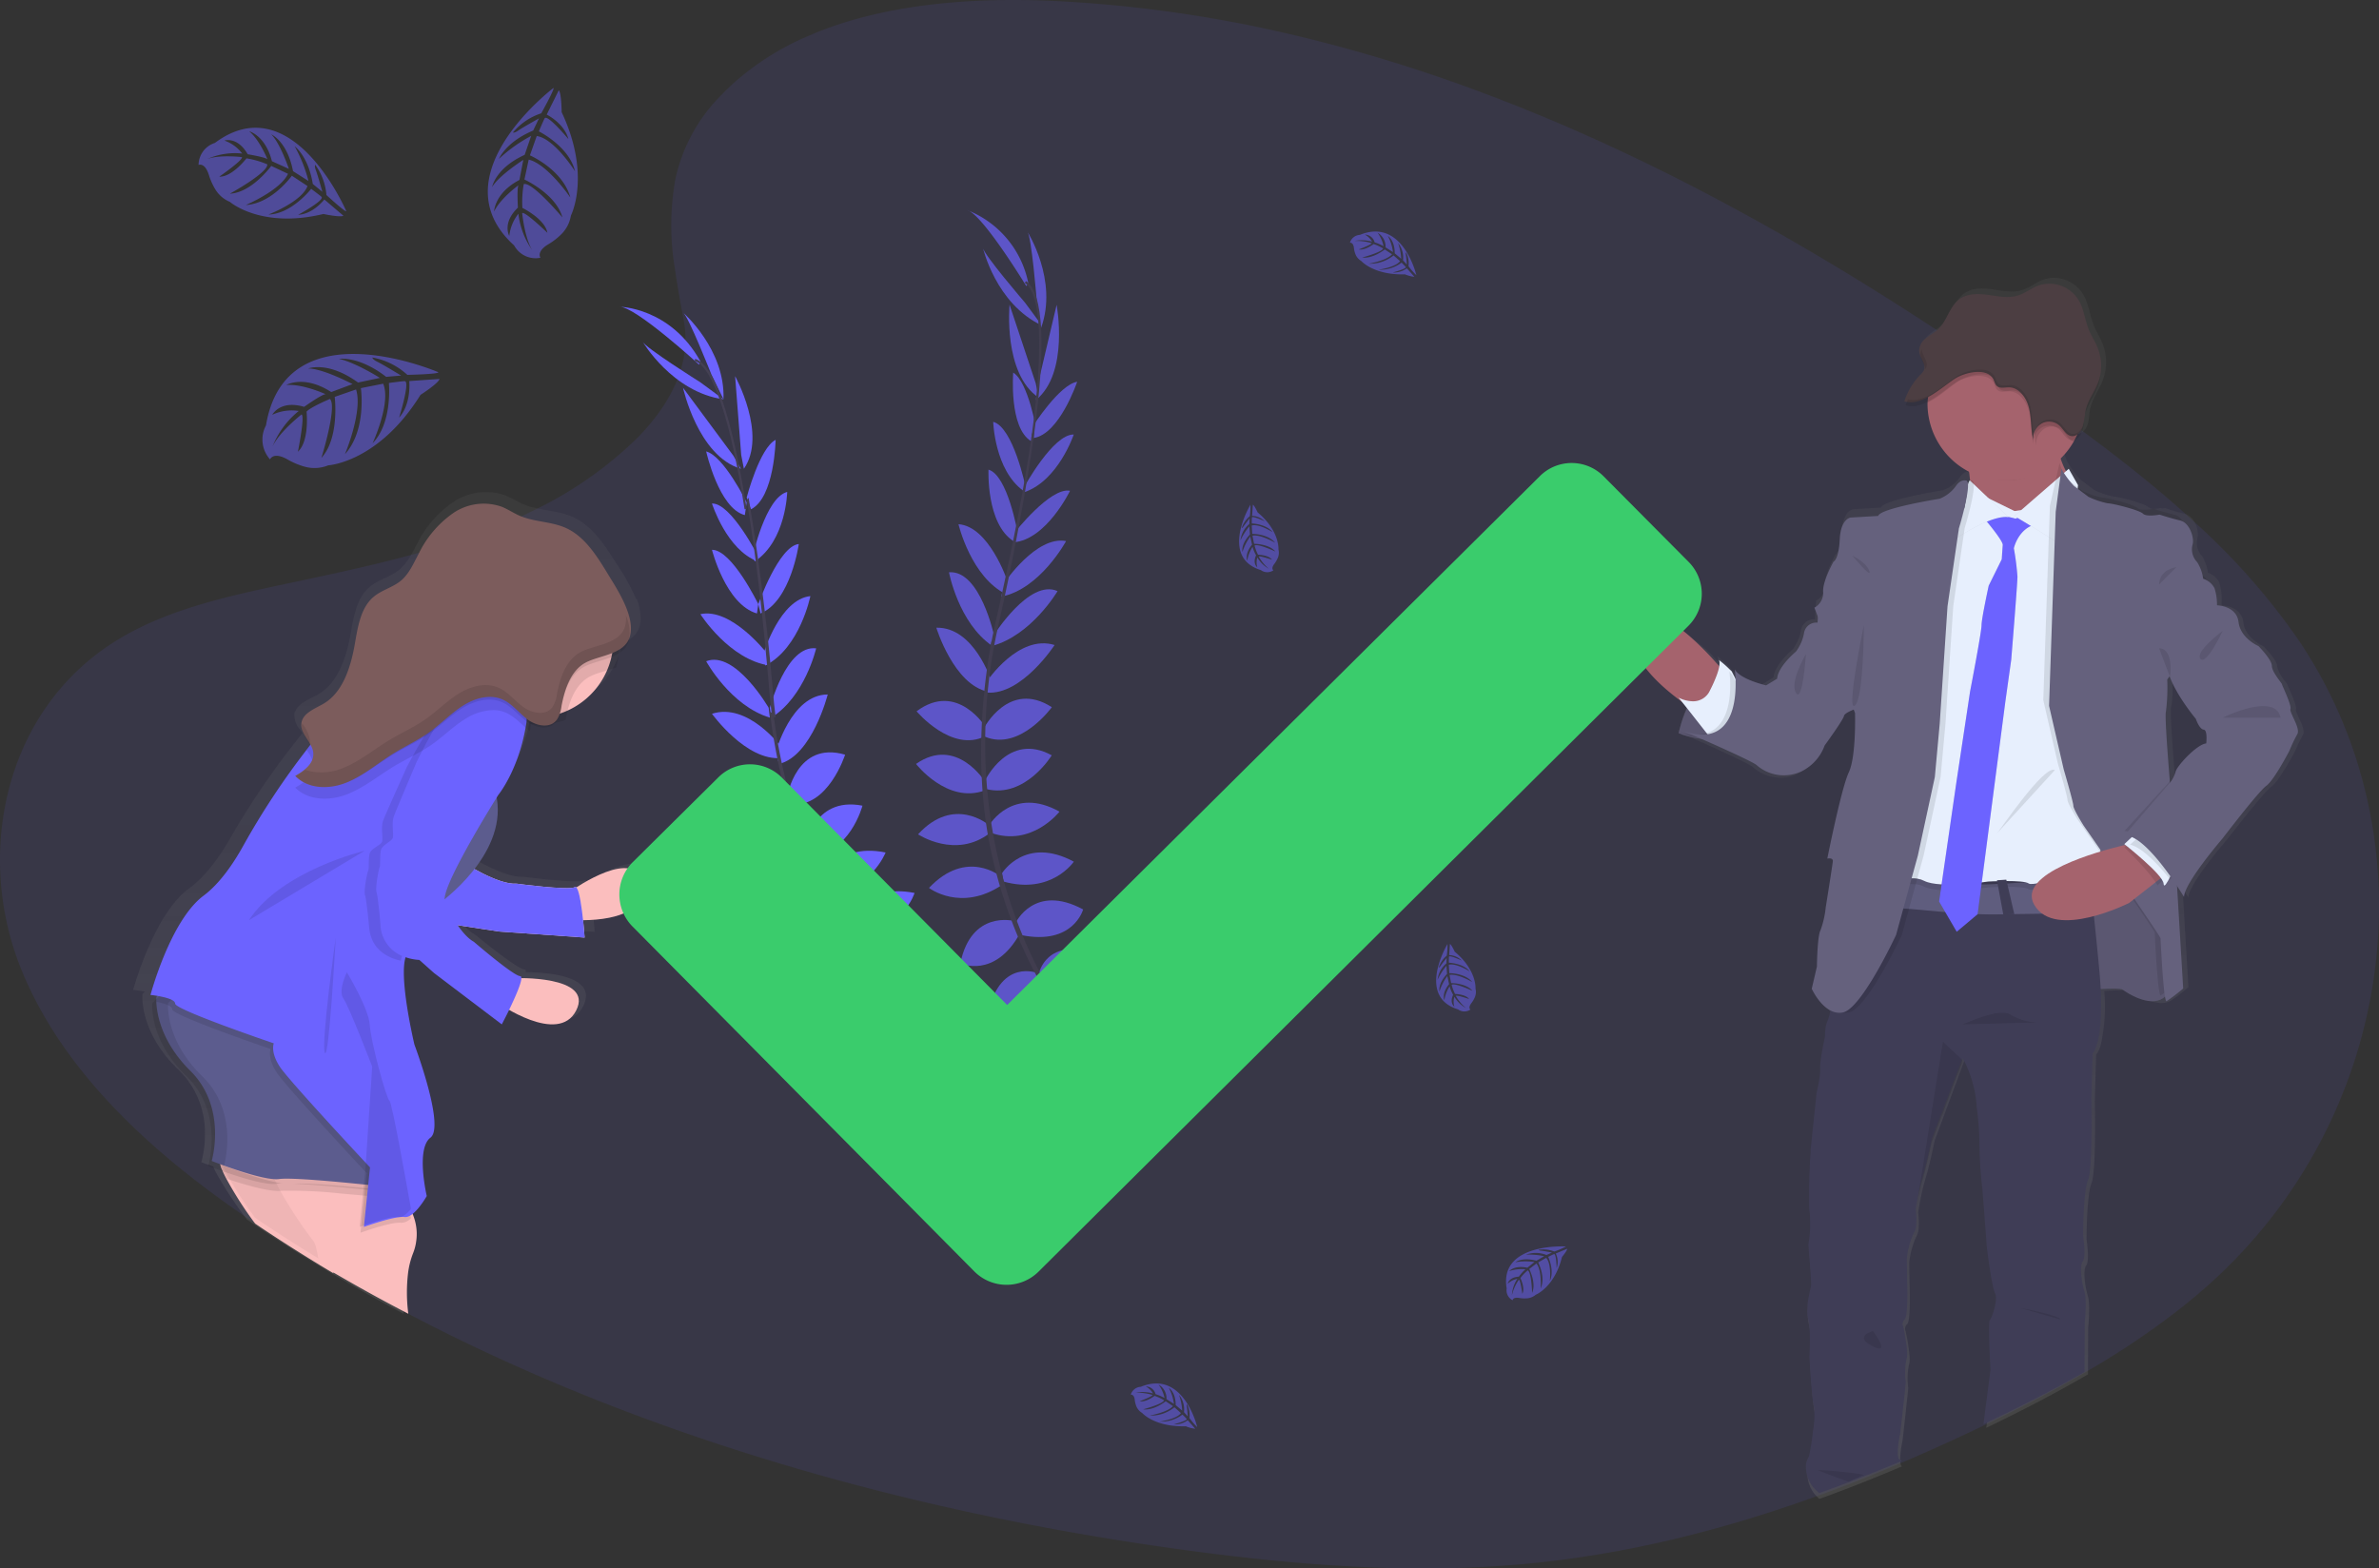 <svg xmlns="http://www.w3.org/2000/svg" xmlns:xlink="http://www.w3.org/1999/xlink" width="411" height="271" viewBox="0 0 411 271"><rect x="0" y="0" width="411" height="271" fill="#333333" stroke="none"/><defs><style>.a,.i{fill:#6c63ff;}.a,.d,.k{opacity:0.1;}.b{fill:url(#a);}.c{fill:#65617d;}.e{fill:#a5636d;}.f{fill:#e7effd;}.g{fill:#3f3d56;}.h{fill:#5f5d7e;}.j{fill:#4c3e42;}.l{fill:#e6e8ec;}.m{fill:#444053;}.n{opacity:0.7;}.o{fill:url(#b);}.p{fill:#fbbebe;}.q{opacity:0.05;}.r{fill:#5c5c8e;}.s{fill:#f7cddd;}.t{fill:#7c5c5c;}.u{fill:#3acc6c;}.v{opacity:0.5;}</style><linearGradient id="a" x1="0.5" y1="1" x2="0.5" gradientUnits="objectBoundingBox"><stop offset="0" stop-color="gray" stop-opacity="0.251"/><stop offset="0.54" stop-color="gray" stop-opacity="0.122"/><stop offset="1" stop-color="gray" stop-opacity="0.102"/></linearGradient><linearGradient id="b" x1="0.5" y1="1" x2="0.5" y2="0" xlink:href="#a"/></defs><g transform="translate(-9 -26)"><path class="a" d="M381.133,222.375q-1.924,1.7-3.934,3.3c-.225.183-.458.359-.687.545a138.127,138.127,0,0,1-15.021,10.177l-.976.57c-.236.143-.469.276-.715.409-5.458,3.16-11.119,6.069-16.849,8.824l-.061.032-.433.2q-6.931,3.332-14.07,6.378l-.114.043q-3.219,1.36-6.438,2.647c-.876.359-1.756.692-2.636,1.033-1.656.635-3.315,1.259-4.989,1.858l-.207.079-.358.126-.447.165q-6.548,2.346-13.272,4.333l-.079.022q-4.689,1.37-9.438,2.536l-.433.108c-4.649,1.126-9.374,2.095-14.127,2.87l-1.094.176q-5.214.821-10.5,1.342c-19.81,1.919-39.856.359-59.544-2.317-39.756-5.409-78.986-15.55-114.765-31.445q-10.3-4.574-20.2-9.793c-.054-.029-.1-.057-.154-.083Q63.665,223.386,57.9,220c-1.127-.653-2.246-1.32-3.358-1.991q-2.053-1.241-4.088-2.511-2.682-1.679-5.365-3.44l-.837-.56-.322-.219c-.454-.3-.9-.61-1.352-.918-16.809-11.479-31.8-25.39-38.88-42.8-8.183-20.088-2.947-45.557,17.321-57.43,6.967-4.089,15.064-6.31,23.247-8.143l.837-.187c1.384-.3,2.768-.6,4.145-.893,4.825-1.026,9.674-2.045,14.478-3.182h0c2.5-.592,4.982-1.212,7.446-1.883l1.009-.28a120.319,120.319,0,0,0,17.385-6.141H89.6q.907-.4,1.788-.836c.379-.179.758-.359,1.137-.556A67.364,67.364,0,0,0,110,75.776c.4-.4.783-.811,1.159-1.22.29-.319.576-.642.851-.965,3.473-4.061,5.876-8.57,6.334-13.355h0a17.269,17.269,0,0,0-.215-4.818c-.562-3.01-1.105-5.955-1.506-8.828a45.374,45.374,0,0,1,.036-15.536h0a29.27,29.27,0,0,1,8.015-14.689q1.034-1.076,2.228-2.152a46.932,46.932,0,0,1,12.385-7.849q.837-.359,1.685-.717C153.516.554,168.591-.508,182.675.195a226.877,226.877,0,0,1,39.076,5.452c1.019.23,2.039.47,3.051.717a270.274,270.274,0,0,1,32.188,9.983c27.317,10.306,53.1,24.615,77.187,40.405l.715.466q1.509.986,3,1.98,2.886,1.919,5.722,3.863l1.277.872q.944.646,1.878,1.295l1.917,1.331h0a2.1,2.1,0,0,1,.258.183l1.631,1.134c.944.66,1.881,1.324,2.822,1.991h0l2.017,1.435c.418.3.84.6,1.259.9l2.146,1.571.479.359c.1.072.2.143.3.222l.061.039c5.815,4.279,11.491,8.717,16.809,13.419l.687.61.072.065c.579.517,1.159,1.04,1.727,1.568a116.676,116.676,0,0,1,18.254,20.691C420.567,145.545,413.632,193.724,381.133,222.375Z" transform="translate(9 26)"/><path class="b" d="M33.315,211h0l-.171-.168a5.531,5.531,0,0,1-1.879-4.254v-.029a2.83,2.83,0,0,1,.512-1.7,37.933,37.933,0,0,0,.569-4.38,16.127,16.127,0,0,0,.243-3.535,1.832,1.832,0,0,1-.018-.312c-.025-.289-.061-.559-.111-.823-.379-2.024-.737-8.358-.741-8.422v-.094c.01-.172.095-1.731.068-3.38v-.521c0-.09-.009-.179-.014-.268-.01-.175-.019-.34-.019-.505l0-.026c-.007-.108-.014-.217-.024-.333,0-.048-.01-.095-.016-.141a1.665,1.665,0,0,1-.02-.218.485.485,0,0,1-.018-.158,6.817,6.817,0,0,0-.178-.949,4.987,4.987,0,0,1-.161-1.437c0-.106.006-.215.012-.32s.012-.217.012-.326l.022-.27c0-.023,0-.04,0-.057a.748.748,0,0,1,0-.144c0-.047.012-.093.02-.139a1.169,1.169,0,0,0,.023-.2c.142-1.03.376-2,.5-2.526.027-.113.049-.2.064-.273a6.006,6.006,0,0,0,0-1.219c0-.033,0-.067,0-.1a2.1,2.1,0,0,0-.02-.336,1.975,1.975,0,0,1-.016-.279c0-.073,0-.141-.008-.2,0-.029-.006-.059-.01-.089v-.005a3.268,3.268,0,0,1-.026-.354,1.529,1.529,0,0,1-.018-.287l-.047-.582c0-.016,0-.028,0-.039a.646.646,0,0,0,0-.111c0-.039-.008-.078-.013-.117a1.4,1.4,0,0,1-.016-.178l-.031-.442c0-.041-.008-.082-.014-.121a1.255,1.255,0,0,1-.015-.17v-.144c0-.054-.011-.109-.018-.163a2.1,2.1,0,0,1-.022-.257l-.022-.284c-.007-.1-.018-.205-.028-.3-.005-.049-.01-.094-.014-.138s-.009-.077-.013-.115a2.457,2.457,0,0,1-.023-.287.094.094,0,0,1,.005-.03.112.112,0,0,0-.005-.078.714.714,0,0,1-.022-.209v-.179c0-.05-.01-.1-.016-.144a1.625,1.625,0,0,1-.016-.187V167.6l.005-.034c.16-.987.239-1.83.277-2.363V163.6a2.017,2.017,0,0,0,0-.209v-.417c-.014-.3-.042-.592-.082-.877a10.586,10.586,0,0,1-.086-1.142V157.3a4.144,4.144,0,0,0,.025-.554v-.553c.023-.533.055-1.048.086-1.547l.008-.13v-.256c0-.029,0-.058,0-.087a.719.719,0,0,1,0-.185,1.773,1.773,0,0,0,.017-.284v-.186a1.861,1.861,0,0,0,.022-.341,3.164,3.164,0,0,0,.022-.36c.008-.1.017-.2.026-.3.019-.2.035-.379.035-.538a1.134,1.134,0,0,0,.022-.258v-.586l1.027-9.9c0-.013.319-1.331.512-2.591,0-.038.011-.077.017-.115a1.86,1.86,0,0,0,.029-.28,6.662,6.662,0,0,0,.072-1.344,4.421,4.421,0,0,1,0-.8c.026-.3.07-.616.114-.916.2-1.441.569-3.2.677-3.7l.046-.212a7.3,7.3,0,0,1,.036-1.164,4.814,4.814,0,0,1,.411-1.567,5.815,5.815,0,0,0,.405-1.437c0-.028.01-.063.015-.1s.013-.085.017-.1.006-.024.009-.037a.355.355,0,0,0,.016-.089,5.209,5.209,0,0,1-.6-.514,10.7,10.7,0,0,1-1.983-2.8l-.042-.093c-.1-.18-.183-.335-.241-.448l0-.006-.053-.1c-.017-.033-.032-.068-.046-.1l.841-3.83.025-.093c0-.059.017-1.464.107-2.95,0-.059.01-.116.016-.174.012-.129.024-.249.024-.373a9.4,9.4,0,0,1,.48-2.875,17.089,17.089,0,0,0,.916-3.981c.035-.219.865-5.395,1.156-7.405,0-.034.012-.079.019-.115s.01-.05.01-.057v-.09c0-.033.01-.065.016-.1a1,1,0,0,0,.02-.164.911.911,0,0,0-.139-.017c-.037,0-.074,0-.111,0a1.681,1.681,0,0,0-.3.028H35.4s0-.021.009-.05.015-.075.027-.133l.02-.1c.023-.117.05-.258.087-.43-.041,0-.085-.005-.134-.005a1.631,1.631,0,0,0-.3.027h-.058l.009-.053c.418-2.075,2.561-12.552,3.755-15.088a8.328,8.328,0,0,0,.57-1.9.044.044,0,0,1,0-.022,44.988,44.988,0,0,0,.522-7.62v-.869l-.286.094-.068.021c-.671.235-2.24.838-2.326,1.365-.113.678-3.4,5.243-3.429,5.289a8.294,8.294,0,0,1-4.162,4.613,6.141,6.141,0,0,1-2.918.715,7.251,7.251,0,0,1-4.848-1.793c-.378-.487-5.9-3-9.166-4.462-.326-.14-.578-.25-.9-.4-.246-.113-.474-.213-.694-.31l-.225-.1-1.4-.622-.082-.036c-.137-.054-.254-.1-.358-.154l.022-.115c0-.021,0-.041,0-.061l-.358-.162.38.119c.073-.329.169-.735.315-1.254,0-.013.008-.023.012-.034a.514.514,0,0,0,.024-.077l.008-.037a1.382,1.382,0,0,1,.041-.15c.016-.047.031-.1.046-.148s.033-.11.051-.164c0-.012.009-.025.014-.038a.2.2,0,0,0,.021-.073c.019-.062.039-.125.059-.189l.045-.141v-.05c.16-.488.343-.987.544-1.48.014-.04.031-.081.048-.123s.026-.064.038-.1l-.562-.719-.39-.5L9.179,72.7l-.29-.359c-.036-.024-.071-.05-.106-.076l-.073-.054-4.9-4.6L2.354,66.251l-.469-.438a6,6,0,0,1,.04-8.767.677.677,0,0,1,.444-.219c.346,0,.525.485.592.668.012.033.021.056.027.068,1.718.219,4.127,1.474,7.158,3.73.449.338.888.679,1.306,1.013,1.795,1.43,3.08,2.636,3.092,2.648l.9,1.006.337.359a1.42,1.42,0,0,0-.093-.92c-.018-.024-.025-.038-.023-.043h0a25.232,25.232,0,0,1,1.908,1.713v-.01s0-.008,0-.012l.029.043c.19.174.314.3.315.3,1.019,1.8,5.491,2.836,5.536,2.846l1.944-1.2c.17-2.191,3.279-4.81,3.31-4.836a7.753,7.753,0,0,0,1.431-3.234,2.2,2.2,0,0,1,2.192-1.949,1.524,1.524,0,0,1,.206.012L32.76,55.8a3.212,3.212,0,0,0,1.5-1.937,2.323,2.323,0,0,0,.047-.736.175.175,0,0,0,0-.043c-.17-1.8,1.809-5.314,1.829-5.35.007,0,.685-.3.981-2.645v-.05c.039-.347.072-.734.1-1.149v-.083a5.121,5.121,0,0,1,1-3.251,1.606,1.606,0,0,1,.878-.562l4.853-.287c.4-1.351,10.683-3,10.786-3.014a6.388,6.388,0,0,0,2.8-2.156,2.531,2.531,0,0,1,.891-.873,1.369,1.369,0,0,1,.67-.176h.023a1.041,1.041,0,0,1,.413.086l.158.148c-.007-.07-.016-.135-.025-.2v-.006c0-.032-.009-.065-.013-.1-.016-.125-.033-.25-.049-.359-.19-.1-.385-.2-.612-.335a13.523,13.523,0,0,1-6.857-10.991V20.39c-.046.023-.093.043-.139.063l-.08.035a6.178,6.178,0,0,1-.938.327h-.035a.188.188,0,0,1-.058.018,1.707,1.707,0,0,1-.19.043,4.418,4.418,0,0,1-.933.1c-.077,0-.156,0-.233-.006a2.548,2.548,0,0,1-.286-.032,2.453,2.453,0,0,1-.426-.09l-.076-.018-.075-.022c.073-.225.129-.39.182-.536a11.848,11.848,0,0,1,2.58-4.142,4.846,4.846,0,0,0,.4-.446,1.388,1.388,0,0,0,.229-.385,1.49,1.49,0,0,0,.054-.877,6.86,6.86,0,0,0-.53-1.318A.49.49,0,0,0,51.524,13c-.006-.013-.012-.027-.019-.04a.218.218,0,0,1-.031-.089,2.663,2.663,0,0,1-.1-.259.2.2,0,0,0,0-.047,1.438,1.438,0,0,1-.072-.237v-.079c0-.025-.01-.05-.015-.075a1.053,1.053,0,0,1-.031-.212v-.043a2.088,2.088,0,0,1,0-.259c0-.013,0-.024,0-.035a.371.371,0,0,1,0-.083c0-.022.007-.043.011-.065a.571.571,0,0,0,.013-.1,1.2,1.2,0,0,1,.04-.148,1.119,1.119,0,0,1,.04-.122,3.4,3.4,0,0,1,1.056-1.437c.253-.211.527-.4.792-.581L53.321,9a8.234,8.234,0,0,0,1.192-.9A9.353,9.353,0,0,0,56.2,5.57a8.318,8.318,0,0,1,1.9-2.71,5.106,5.106,0,0,1,3.353-1.014,12.5,12.5,0,0,1,1.729.134c.247.035.5.073.744.111h.008a17.588,17.588,0,0,0,2.619.268,6,6,0,0,0,1.866-.268,10.16,10.16,0,0,0,1.9-.923A11.45,11.45,0,0,1,71.987.324,5.175,5.175,0,0,1,73.808,0,6.025,6.025,0,0,1,79.1,3.231a13.409,13.409,0,0,1,.959,2.814,17.831,17.831,0,0,0,.67,2.184,15.816,15.816,0,0,0,.741,1.527,15.65,15.65,0,0,1,.759,1.57,8.9,8.9,0,0,1,.587,4c-.023.265-.054.5-.093.719a1.893,1.893,0,0,1-.043.226,5.252,5.252,0,0,1-.114.514c-.006.023-.013.045-.02.068a.506.506,0,0,0-.031.144c-.066.215-.148.48-.229.693-.07.188-.156.391-.261.622-.221.49-.479.972-.728,1.438-.115.214-.233.435-.345.653a9.2,9.2,0,0,0-.844,2.184.031.031,0,0,1,0,.018c-.074.34-.115.676-.158,1.03l-.021.17c0,.042-.011.085-.018.126a1.252,1.252,0,0,0-.022.2.3.3,0,0,0,0,.04.309.309,0,0,1,0,.108c0,.026-.01.052-.016.078a.8.8,0,0,0-.026.176l-.022.144c-.014.088-.042.22-.054.262,0,.011-.007.023-.011.036a.308.308,0,0,0-.021.094c-.034.133-.069.254-.1.359a2.832,2.832,0,0,1-.715,1.1l-.115.1a1.822,1.822,0,0,1-.393.248l-.154.058A1.461,1.461,0,0,1,77.9,27c-.031.059-.061.119-.091.18s-.051.1-.077.154c-.134.253-.279.5-.429.743l-.063.1c-.082.129-.166.263-.255.385v.018a13.71,13.71,0,0,1-1.363,1.682c.011.036.02.071.029.105s.025.092.039.139a9.665,9.665,0,0,0,.451,1.254l.029.04a15.977,15.977,0,0,0,2.147,2.975l2.451,1.879a14.418,14.418,0,0,0,3.315,1.139c.823,0,5.481,1.2,6.052,1.822a1.486,1.486,0,0,0,.92.321H91.1a10.308,10.308,0,0,0,1.2-.151l.229.076c.272-.039.46-.075.462-.076.017.006,1.864.618,3.475,1.01h.061a2.7,2.7,0,0,1,1.668,1.555A4.082,4.082,0,0,1,98.636,45a3.253,3.253,0,0,0,.795,3.075,7.557,7.557,0,0,1,1.031,2.9,3.346,3.346,0,0,1,1.939,1.656,9.4,9.4,0,0,1,.422,3.327c-.021.39-.022.651-.022.653h0c.35.009,3.43.169,3.761,2.907.339,2.81,3.454,4.14,3.486,4.153.1.1,2.336,2.351,2.336,3.413a6.156,6.156,0,0,0,1.438,2.673,2.59,2.59,0,0,1,.353.514,7.115,7.115,0,0,0,.321.783c.5,1.135,1.325,3.035,1.16,3.485-.094.256.2.863.53,1.565.471.988,1.057,2.218.7,2.83a24.908,24.908,0,0,0-1.371,2.845c-.027.051-2.706,5.133-4.055,6.09s-7.585,9.027-7.648,9.108-6.739,7.764-6.739,10.129c0-.007-.2-.338-.554-.88-.123-.214-.264-.434-.451-.718l.1,1.706.909,15.352-.016.014a30.4,30.4,0,0,1-2.847,2.207,2.889,2.889,0,0,1-1.1.457,3.924,3.924,0,0,1-.8.079,10.179,10.179,0,0,1-5.181-2.012,3.95,3.95,0,0,0-1.7-.194c-.74,0-1.706.037-2.871.111v.305a30.323,30.323,0,0,1-.57,8.716,4.586,4.586,0,0,1-.862,1.988l-.225,8.026c0,.122.272,12.263-.573,14.171s-.855,9.656-.855,9.734c.006.037.564,3.708-.058,4.495-.6.764-.216,3.613.283,5.289.453,1.524.062,5.315.058,5.353l-.04,8.167c-.233.136-.46.266-.715.41-4.911,2.846-10.426,5.737-16.86,8.838.05-.42.095-.762.127-1.012l.009-.066c.166-1.343,1.022-7.9,1.03-7.966,0-.083-.451-8.372-.114-8.709.311-.312,1.5-3.625.913-4.725s-1.489-8.219-1.489-8.569c0-.389-.73-9.526-.737-9.618a77.892,77.892,0,0,1-.512-7.8,51.294,51.294,0,0,0-.462-6.431c0-4.165-2.427-8.721-2.452-8.767l-.06.166-.165.417-4.992,13.441c-.008.042-.861,4.229-1.6,6.6a42.457,42.457,0,0,0-1.11,4.94l-.053.306c-.007.038-.014.074-.021.108a1.163,1.163,0,0,0-.03.211l-.036.229c0,.03.382,3.033-.232,3.989a14.313,14.313,0,0,0-1.31,4.671c0,.79.057,3.842.058,3.873,0,.061.235,6.1-.4,6.773a1.039,1.039,0,0,0-.286,1.251c.043.189,1.035,4.641.572,5.81a11.584,11.584,0,0,0-.114,3.977v.006c-.038.362-.93,8.872-1.027,9.275-.082.341-.6,3.11-.261,4.01a.41.41,0,0,0,.2.259c-2.139.912-4.307,1.8-6.442,2.651-.841.338-1.7.669-2.522.99l-.116.045c-1.984.761-3.524,1.335-4.992,1.861l-.206.078ZM94.388,68.482l-.065.09v.012c.005.325.021,1.48,0,2.675a13.1,13.1,0,0,1-.236,2.939c-.211.634.306,7.577.634,11.659v.094c.017.212.033.416.05.622.012.144.024.286.035.431a3.584,3.584,0,0,0,.759-1.535c.039-.575,1.756-2.642,3.393-3.891a8.531,8.531,0,0,1,1.009-.687,2.692,2.692,0,0,1,.974-.359c0-.016.205-1.748-.205-2.25a.352.352,0,0,0-.249-.139c-.733-.057-1.364-1.861-1.371-1.879C99.08,76.222,95.52,72.015,94.388,68.482Z" transform="translate(290 74)"/><path class="c" d="M0,10.689S2.133.056,8.986,0L14,9.81l-3.372,2.179S3.386,12.209,0,10.689Z" transform="translate(299 142)"/><path class="d" d="M14,9.794l-3.361,2.195a41.663,41.663,0,0,1-8.768-.7A10.374,10.374,0,0,1,0,10.688a.617.617,0,0,1,.037-.171.232.232,0,0,1,0-.042,23.37,23.37,0,0,1,1.3-3.908c.209-.478.451-.97.708-1.462A10.192,10.192,0,0,1,6.395.569,6.194,6.194,0,0,1,8.68,0h.3L9.1.216l1.695,3.318Z" transform="translate(299 142)"/><path class="c" d="M5.105,31.175s7.015-.672,7.633-.168,4.6,3.09,6.962,1.461.785-7.3.785-7.528-.225-8.256-.225-8.256l-4.209-5.673L10.775,1.072,0,0,.278,15.784.225,23.872Z" transform="translate(363 166)"/><path class="d" d="M5.105,31.175s7.015-.672,7.633-.168,4.6,3.09,6.962,1.461.785-7.3.785-7.528-.225-8.256-.225-8.256l-4.209-5.673L10.775,1.072,0,0,.278,15.784.225,23.872Z" transform="translate(363 166)"/><path class="e" d="M16,10.162S15.447,16.895,11.164,17a33.612,33.612,0,0,1-2.834-1.913C4.582,12.331-1.361,7.031.28,2.1c2.356-7.063,13.8,5.968,13.8,5.968l.882.969Z" transform="translate(291 132)"/><path class="d" d="M8,1.138S7.449,7.894,3.18,8A33.48,33.48,0,0,1,.356,6.08L0,5.619a5.6,5.6,0,0,0,2.33.624,3.127,3.127,0,0,0,3.041-1.9A24.328,24.328,0,0,0,6.549,1.663,8.01,8.01,0,0,0,6.976,0Z" transform="translate(299 141)"/><path class="f" d="M5.885,14l-.968-1.224L1.68,8.653,0,6.547a5.687,5.687,0,0,0,2.352.623A3.16,3.16,0,0,0,5.428,5.262,23.693,23.693,0,0,0,6.619,2.569c.536-1.5.525-2.272.335-2.534A17.236,17.236,0,0,1,8.824,1.67l.025.021.309.29.119.226,1.637,3.224v.134C11.065,6.589,11.615,13.08,5.885,14Z" transform="translate(299 140)"/><path class="g" d="M16.541,104.4a1.645,1.645,0,0,0-.338-.221h-.029c-.676-.282-.058-3.764.058-4.214s1.018-9.135,1.018-9.135a11.749,11.749,0,0,1,.115-3.928c.453-1.182-.568-5.714-.568-5.714a1.044,1.044,0,0,1,.284-1.236c.622-.675.4-6.681.4-6.681s-.054-3.028-.054-3.817a13.846,13.846,0,0,1,1.3-4.6c.622-.957.227-3.928.227-3.928h0l.032-.229c.018-.082.032-.189.05-.314l.054-.3a1.452,1.452,0,0,1,.04-.229c.032-.179.068-.357.108-.586.022-.129.047-.264.076-.4.083-.429.18-.9.284-1.382.032-.15.068-.3.1-.454s.086-.357.133-.543c.029-.111.054-.218.086-.329.083-.329.173-.646.27-.95.719-2.36,1.586-6.514,1.586-6.514l5.256-13.706.061-.164.165.318h0a20.9,20.9,0,0,1,2.263,8.324,49.113,49.113,0,0,1,.453,6.342,74.6,74.6,0,0,0,.511,7.692S31.2,66.6,31.2,66.99s.907,7.414,1.471,8.478-.565,4.325-.907,4.642.115,8.592.115,8.592-.849,6.51-1.022,7.856c-.036.321-.108.861-.183,1.521l.435-.2.061-.032c5.756-2.743,11.458-5.639,16.948-8.785l.047-8.61s.4-3.764-.054-5.278-.907-4.435-.288-5.224.061-4.432.061-4.432,0-7.692.845-9.6.568-13.981.568-13.981l.223-7.914s1.846-1.746,1.41-10.86c-.047-.971-.119-2.025-.219-3.175-.313-3.439-.63-6.553-.917-9.249-.025-.232-.05-.461-.076-.682-.029-.3-.065-.6-.094-.886-.068-.611-.133-1.2-.2-1.753-.022-.164-.04-.325-.058-.486q-.14-1.2-.263-2.214c-.029-.264-.065-.525-.094-.771-.047-.357-.09-.714-.13-1.046a1.766,1.766,0,0,0-.032-.236,2.982,2.982,0,0,0-.05-.411C48.617.8,48.505,0,48.505,0h-.05L42.767.05,30.352.168h-.363L23.513.229h-.4L20.009.261h-.529L13.005.321h-.392L9.954,11.2,4.526,23.551s-.083,1.353-.273,2.675V26.3a.256.256,0,0,1-.022.129.93.93,0,0,0-.032.2,6.9,6.9,0,0,1-.457,1.746,4.34,4.34,0,0,0-.36,1.232A7.172,7.172,0,0,0,3.3,30.979h0v.075s-.432,1.946-.684,3.6c-.047.318-.09.625-.115.911a5.718,5.718,0,0,0-.05,1.046,5.825,5.825,0,0,1-.04,1.071,2.994,2.994,0,0,1-.047.393c-.176,1.314-.532,2.785-.532,2.785L.81,50.634a.22.22,0,0,1,0,.032v.407a1.124,1.124,0,0,1-.022.257c0,.232-.036.507-.061.828a3.1,3.1,0,0,1-.022.357,1.849,1.849,0,0,1-.022.339v.186a1.665,1.665,0,0,1-.018.282,1.368,1.368,0,0,0,0,.271v.254c-.029.525-.065,1.093-.09,1.668v.55a4.1,4.1,0,0,1-.025.55V60.28a9.665,9.665,0,0,0,.086,1.193c.036.264.065.536.083.814v2.221C.63,65.736.461,66.733.435,66.89h0v.336c0,.089.022.2.032.329v.179h0a.7.7,0,0,0,.022.207c.022.071,0,.068,0,.107,0,.129.022.261.036.4s.029.289.043.439l.022.282c0,.136.029.279.04.418v.143c0,.1.022.189.029.289l.032.439c0,.1.022.2.029.293v.15l.047.579a1.525,1.525,0,0,0,.018.286c0,.15.022.3.036.446s0,.329.025.479a3.044,3.044,0,0,1,.022.436,6.3,6.3,0,0,1,0,1.171,27.184,27.184,0,0,0-.561,2.821c0,.111-.032.221-.043.336a1.2,1.2,0,0,0,0,.2l-.022.268c0,.214-.025.432-.025.643A4.887,4.887,0,0,0,.378,79.91a7.513,7.513,0,0,1,.2,1.186c.029.229.047.471.061.714s.022.507.032.768V83.1C.691,84.792.6,86.413.6,86.413a.386.386,0,0,0,0,.043v.029c.036.714.36,6.346.719,8.238a8.511,8.511,0,0,1,.126,1.014,1.8,1.8,0,0,0,.018.311,16.242,16.242,0,0,1-.255,3.282,38.961,38.961,0,0,1-.7,4.36A3.033,3.033,0,0,0,0,105.643v.029A5.532,5.532,0,0,0,1.867,109.6l.4.4c1.684-.6,3.353-1.218,5.019-1.85.885-.339,1.77-.679,2.651-1.028q3.267-1.282,6.475-2.635Z" transform="translate(321 174)"/><path class="e" d="M19,9.143,10.678,18S0,13.723,1.123,12.3c.436-.563.358-2.342.114-4.306C.844,4.887,0,1.312,0,1.312s18.664-3.026,17.087.114a5.132,5.132,0,0,0-.118,3.721A14.09,14.09,0,0,0,19,9.143Z" transform="translate(348 100)"/><path class="d" d="M16.906,1.367c-.566,1.1-.839,1.2-.485,2.393C14.008,6.262,10.937,9,7.119,9A13.557,13.557,0,0,1,1.224,7.667C.835,4.689,0,1.261,0,1.261S18.467-1.645,16.906,1.367Z" transform="translate(349 100)"/><path class="e" d="M27,12.951A13.28,13.28,0,0,1,13.5,26,13.28,13.28,0,0,1,0,12.951v-.188A13.3,13.3,0,0,1,13.594,0,13.28,13.28,0,0,1,27,12.951Z" transform="translate(342 83)"/><path class="d" d="M38,6.806c-1.805,0-7.749.059-14.407.154H23.51l-2.2.033h-.069c-7.9.115-15.678-1.287-18.8-1.021C-4.2,6.54,4.824.391,4.824.391A60.945,60.945,0,0,0,19.953,1.783l1.91-.092C27.9,1.382,33.963.867,37.133,0,37.354,1.6,37.675,3.923,38,6.806Z" transform="translate(333 177)"/><path class="h" d="M38,6.806c-1.805,0-7.749.056-14.407.154H23.51l-2.2.033h-.069c-7.9.115-15.678-1.287-18.8-1.021C-4.2,6.537,4.824.391,4.824.391A60.847,60.847,0,0,0,19.953,1.78l1.91-.089C27.9,1.382,33.963.863,37.133,0,37.354,1.6,37.675,3.93,38,6.806Z" transform="translate(333 177)"/><path class="d" d="M18.383,2.044,8,6.908,0,69s4.736-2.159,7.444-.792,11.053.115,11.053.115,6.1-.36,6.992.338S37,65.834,37,65.834s1.916-4.3.448-4.976.452-7.365.452-7.365L37,8.7,35.2,2.939,30.354,0,25.393,3.958,23.025,4.3Z" transform="translate(334 111)"/><path class="f" d="M18.383,2.026,8.007,6.89,0,69s4.736-2.159,7.444-.792S18.5,68.32,18.5,68.32s6.1-.338,6.992.338S37,65.83,37,65.83s1.916-4.3.448-4.976S37.9,53.5,37.9,53.5L37,8.7,35.2,2.943,30.354,0,25.393,3.958,23.025,4.3Z" transform="translate(334 110)"/><path class="d" d="M8.05.9s2.993,3.537,2.936,4.269-.169,2.469-.169,2.469L8.577,12.19s-1.242,5.673-1.242,6.852-1.974,11.4-1.974,11.4L2.993,46.162,0,66.777,3.047,72l3.61-3.033L11.448,32.24l1.016-7.245s1.077-13.03,1.077-14.376a45.73,45.73,0,0,0-.621-4.887s.736-3.369,3.783-4.155-.226-.171-.226-.171L14.728,0,13.2.618S8.954-.672,8.05.9Z" transform="translate(344 115)"/><path class="i" d="M8.069.9S11.058,4.437,11,5.166s-.172,2.472-.172,2.472L8.575,12.191s-1.241,5.67-1.241,6.849-1.973,11.4-1.973,11.4L2.989,46.165,0,66.776,3.046,72l3.61-3.033,4.79-36.725L12.461,25s1.076-13.03,1.076-14.381a45.51,45.51,0,0,0-.621-4.884s.718-3.373,3.778-4.159-.222-.168-.222-.168L14.722,0,13.2.618S8.974-.675,8.069.9Z" transform="translate(344 115)"/><path class="d" d="M2.308,0s-.462.34-.576,2.613A44.8,44.8,0,0,1,0,10S6,5.909,9,6.364Z" transform="translate(347 109)"/><path class="f" d="M2.308,0s-.462.343-.576,2.613A44.9,44.9,0,0,1,0,10S6,5.909,9,6.364Z" transform="translate(347 109)"/><path class="d" d="M9.379,0,0,8.16s7.907,4.646,8.938,5.767S11,2.822,11,2.822Z" transform="translate(357 107)"/><path class="f" d="M9.4,0,0,8.16s7.906,4.646,8.937,5.767S11,2.819,11,2.819Z" transform="translate(357 107)"/><path class="d" d="M26.826.085s-1.012-.506-1.967.952A6.4,6.4,0,0,1,22.1,3.176S11.868,4.8,11.474,6.145L6.7,6.423s-1.688.2-1.846,3.768-1.073,3.864-1.073,3.864-1.971,3.476-1.788,5.269a2.918,2.918,0,0,1-1.52,2.691L7.511,40.21s.225,7.511-1.073,10.256S2.726,65.374,2.726,65.374s1.012-.225.955.449-1.238,8.014-1.238,8.014a16.089,16.089,0,0,1-.9,3.921C.984,78.766.926,84.035.926,84.035L0,87.846s2.146,4.763,5.4,4.089,9.164-13.393,9.164-13.393l3.766-13.728L21.257,51.25l.844-9.19L23.45,21.716l1.967-13.45S27.624,1.037,26.826.085Z" transform="translate(323 109)"/><path class="c" d="M26.829.084s-1.013-.5-1.968.955A6.4,6.4,0,0,1,22.1,3.177S11.867,4.8,11.474,6.146l-4.78.282s-1.689.225-1.857,3.753-1.073,3.867-1.073,3.867S1.8,17.522,1.975,19.315A2.916,2.916,0,0,1,.458,22l7.02,18.2S7.7,47.71,6.4,50.454s-3.71,14.9-3.71,14.9,1.013-.225.955.449S2.411,73.82,2.411,73.82a16.08,16.08,0,0,1-.9,3.92C.952,78.749.894,84.016.894,84.016L0,87.844s2.147,4.762,5.4,4.091,9.17-13.394,9.17-13.394l3.767-13.725,2.927-13.543.841-9.188,1.352-20.336L25.423,8.3S27.617,1.039,26.829.084Z" transform="translate(322 109)"/><path class="d" d="M14,9.857,10.724,11.99a40.751,40.751,0,0,1-8.549-.678L.358,10.548,0,10.4l.376.112a7.811,7.811,0,0,0,4.5.153C9.493,9.189,8.982,1.963,8.81.329A1.4,1.4,0,0,0,8.774.02a.09.09,0,0,1,0-.02L8.8.041a1.944,1.944,0,0,0,.211.281,2.311,2.311,0,0,0,.207.207h0l1.627,3.089v.129Z" transform="translate(299 142)"/><path class="c" d="M24.784,0,23.222.44,23,3.586a2.144,2.144,0,0,0-2.344,1.87,7.59,7.59,0,0,1-1.4,3.145s-3.071,2.527-3.238,4.669l-1.9,1.153s-4.41-.989-5.415-2.747c0,0,2.01,14.175-8.707,10.715,0,0,12,5.165,12.559,5.878a7.139,7.139,0,0,0,7.592,1.048,7.951,7.951,0,0,0,4.076-4.5s3.238-4.449,3.348-5.11S30.2,18.275,30.2,18.275L35,6.85Z" transform="translate(300 130)"/><path class="d" d="M1.141,7.429,2.809,0s.732,2.42,1.5,2.982S6.778,4.84,6.778,4.84a14.577,14.577,0,0,0,3.333,1.128c.86,0,5.524,1.181,6.1,1.79s2.875.168,2.875.168,1.9.619,3.567,1.013,2.473,3.1,2.125,4.164a3.206,3.206,0,0,0,.8,3.039,7.1,7.1,0,0,1,1.035,2.864,3.354,3.354,0,0,1,1.957,1.633,11.119,11.119,0,0,1,.4,3.938L20.409,36.391a33.749,33.749,0,0,1-.23,5.571C19.834,42.975,21.385,60.2,21.385,60.2l1.781,29.6A31.7,31.7,0,0,1,20.292,92c-.519.226-1.035-10.468-1.035-10.862S5.974,61.659,5.974,61.659s-1.785-2.814-1.785-3.433-1.668-6.3-1.668-6.3L0,40.974Z" transform="translate(362 106)"/><path class="c" d="M29,23.956c0,.386-.022.644-.022.644l-8.562,11.81h0a33.7,33.7,0,0,1-.227,5.572c-.2.587.238,6.642.644,11.613.289,3.579.563,6.613.563,6.613l.753,12.554L23.172,89.8A32.1,32.1,0,0,1,20.3,92c-.516.225-1.035-10.464-1.035-10.861S5.976,61.664,5.976,61.664s-1.781-2.816-1.781-3.436-1.668-6.3-1.668-6.3L0,40.958,1.148,7.426,2.125,0A15.9,15.9,0,0,0,4.319,2.981c.757.558,2.469,1.857,2.469,1.857a14.553,14.553,0,0,0,3.335,1.127c.863,0,5.519,1.181,6.1,1.789s2.875.168,2.875.168,1.894.619,3.562,1.013,2.472,3.1,2.129,4.162a3.194,3.194,0,0,0,.8,3.038A7.142,7.142,0,0,1,26.625,19a3.364,3.364,0,0,1,1.957,1.632A9.479,9.479,0,0,1,29,23.956Z" transform="translate(363 107)"/><path class="d" d="M8,.824C7.12,1.233,6.237,1.612,5.354,2,2.585,1.082,0,0,0,0A64.917,64.917,0,0,1,8,.824Z" transform="translate(323 280)"/><path class="d" d="M0,0S6.611,1.191,7,2Z" transform="translate(358 252)"/><path class="d" d="M1.582,0S-1.9.864,1.471,2.592,1.582,0,1.582,0Z" transform="translate(331 256)"/><path class="d" d="M0,2C.381,2,6.31-.99,8.375.341A9.575,9.575,0,0,0,13,1.667Z" transform="translate(348 201)"/><path class="d" d="M8,3.129l-.061.562L2.68,17.51S1.833,21.7,1.1,24.08A43.251,43.251,0,0,0,0,29L4.664,0Z" transform="translate(340 206)"/><path class="g" d="M3,5.963,1.145,6H1.087L0,.1C.533.074,1.072.041,1.611,0Z" transform="translate(354 178)"/><path class="e" d="M23,5.193,21.578,6.305,16.84,10.014s-12.862,6.5-16.4.324C-2.688,4.9,11.894,1.019,15.407.172c.476-.114.749-.172.749-.172Z" transform="translate(360 172)"/><path class="d" d="M0,0S2.4,1.109,2.942,2.658,0,0,0,0Z" transform="translate(329 122)"/><path class="d" d="M2,0S-.889,4.855.277,6.732,2,0,2,0Z" transform="translate(319 139)"/><path class="d" d="M3,0S.1.309,0,3Z" transform="translate(382 124)"/><path class="d" d="M0,11C.361,10.659,8.182-.958,10,.064Z" transform="translate(354 159)"/><path class="d" d="M27,13.755A14.131,14.131,0,0,1,25.4,20.3h-.1c-.855-.185-1.3-1.209-1.952-1.854a2.6,2.6,0,0,0-3.063-.441A3.218,3.218,0,0,0,18.782,21c-.433-1.854-.3-3.852-.722-5.721s-1.692-3.763-3.431-3.8c-.75,0-1.623.285-2.165-.293-.328-.349-.393-.9-.639-1.32C10.581,7.8,6.8,8.85,5.256,9.911S1.919,12.662,0,13.57A13.678,13.678,0,0,1,13.594,0,13.691,13.691,0,0,1,27,13.77Z" transform="translate(342 82)"/><path class="j" d="M15.3,16.395c.246.4.311.926.639,1.258.542.548,1.416.265,2.167.279,1.741.028,3.013,1.834,3.435,3.615s.285,3.675.722,5.453a3.025,3.025,0,0,1,1.506-2.848,2.7,2.7,0,0,1,3.063.421c.654.608,1.084,1.583,1.958,1.767s1.683-.629,1.994-1.513a23.465,23.465,0,0,0,.488-2.767c.387-1.735,1.542-3.156,2.167-4.8a8.517,8.517,0,0,0-.058-6.206c-.426-1.06-1.058-1.983-1.492-3.025-.65-1.583-.824-3.368-1.618-4.877A5.917,5.917,0,0,0,23.2.322C21.967.778,20.894,1.658,19.64,2.05c-1.676.527-3.471.131-5.209-.106s-3.659-.258-5.057.859C7.767,4.089,7.326,6.507,5.816,7.92c-.636.594-1.423.972-2.092,1.52a2.782,2.782,0,0,0-1.17,2.255c.1,1.152,1.253,2.2.827,3.262a2.583,2.583,0,0,1-.632.813A11.61,11.61,0,0,0,0,20.346c3.042.929,6.329-2.35,8.709-3.887C10.274,15.423,14.059,14.423,15.3,16.395Z" transform="translate(338 75)"/><path class="d" d="M7,5.766,5.729,7C4.607,4.8,0,.416,0,.416L.2.191C.624.065.868,0,.868,0Z" transform="translate(376 172)"/><path class="f" d="M9,5.112s-.521,1.25-1.056,2.333S6.836,9.506,6.792,8.709C6.732,7.134,0,1.854,0,1.854L.912,1l1.06-1Z" transform="translate(376 170)"/><path class="d" d="M9.234,6.544,10,19C8.187,16.3,3.2,9.392,0,9.615L7.77,1.094A9.624,9.624,0,0,0,8.662,0C8.956,3.544,9.234,6.544,9.234,6.544Z" transform="translate(376 160)"/><path class="d" d="M8,4.807S7.484,5.982,6.953,7C4.948,4.474,2.2,1.495,0,.937L1.05,0Z" transform="translate(377 171)"/><path class="c" d="M13.985,0l2.03,1.591s3.382.058,3.719,2.892,3.44,4.15,3.44,4.15,2.313,2.328,2.313,3.409,1.747,3.011,1.747,3.181,1.693,3.637,1.467,4.262,1.793,3.355,1.184,4.378A25.173,25.173,0,0,0,28.533,26.7s-2.651,5.115-4.006,6.081-7.554,9.092-7.554,9.092S10.319,49.607,10.319,52c0,0-6.485-10.914-10.319-10.628l7.5-8.694A5.83,5.83,0,0,0,8.852,30.4c.057-.853,3.608-4.776,5.3-4.945,0,0,.28-2.332-.452-2.386S12.349,21.2,12.349,21.2s-4.964-5.911-5.021-9.663S13.985,0,13.985,0Z" transform="translate(376 129)"/><path class="d" d="M4,0S-.9,3.662.148,4.846,4,0,4,0Z" transform="translate(389 135)"/><path class="d" d="M0,2S9.081-2.5,10,2Z" transform="translate(393 148)"/><path class="d" d="M2,0S2,12.675.438,13.927,2,0,2,0Z" transform="translate(329 134)"/><path class="d" d="M0,0,1.9,5S2.655.094,0,0Z" transform="translate(382 138)"/><g class="k" transform="translate(338 86)"><path d="M.993,3.188C1.4,2.143.327,1.119.184,0A2.105,2.105,0,0,0,.005,1.006c.072.846.716,1.633.87,2.415A1.411,1.411,0,0,0,.993,3.188Z" transform="translate(2.787 0.347)"/><path d="M22.193,11.669c-.4-1.771-.286-3.616-.694-5.369S19.82,2.7,18.1,2.673c-.744,0-1.611.269-2.147-.28-.326-.333-.39-.857-.633-1.261C14.083-.84,10.332.158,8.8,1.171,6.5,2.683,3.336,5.85.383,5.134.243,5.471.111,5.811,0,6.161c3.013.931,6.27-2.355,8.629-3.9,1.535-1.009,5.283-2.012,6.517-.035.243.4.308.928.633,1.261.537.549,1.4.266,2.147.28,1.725.028,2.985,1.838,3.4,3.623s.283,3.683.716,5.465a3,3,0,0,1,.147-1.19Z" transform="translate(0.243 3.858)"/><path d="M8.444.97c-.308.885-1.109,1.7-1.976,1.516S5.18,1.331,4.532.715A2.663,2.663,0,0,0,1.494.3,3.021,3.021,0,0,0,0,2.992,2.914,2.914,0,0,1,1.326,1.381,2.652,2.652,0,0,1,4.361,1.8c.648.609,1.074,1.587,1.94,1.771s1.668-.63,1.976-1.516a7.72,7.72,0,0,0,.308-1.6A4.938,4.938,0,0,1,8.444.97Z" transform="translate(22.453 12.467)"/><path d="M2.312,1.232C1.679,2.883.523,4.307.165,6.042.086,6.4.043,6.75,0,7.1c.383-1.728,1.525-3.149,2.147-4.8A8.327,8.327,0,0,0,2.666,0a8,8,0,0,1-.354,1.232Z" transform="translate(31.23 4.622)"/></g><ellipse class="l" cx="0.14" cy="0.14" rx="0.14" ry="0.14" transform="translate(290.86 131.86)"/><path class="i" d="M0,1.664S3.923-1.191,8,.578C8,.578,6.859,3.032,1.794,3Z" transform="translate(178 209)"/><path class="i" d="M.163,0S-.874,4.246,2.281,7c0,0,1.765-1.8-.236-5.979Z" transform="translate(178 212)"/><path class="i" d="M0,3.37S.144-.874,9,.163A4.6,4.6,0,0,1,6.093,4.316C3.046,5.737,1.593,4.708,0,3.37Z" transform="translate(173 203)"/><path class="i" d="M1.5,0s-3.35,1.412-.038,10c0,0,2.233-.68,2.5-4.166S3.012,1.213,1.5,0Z" transform="translate(170 206)"/><path class="i" d="M.015,5.632S-.706-.278,7.971.01C7.971.01,8.8,5.354,1.6,7Z" transform="translate(167 195)"/><path class="i" d="M0,5.428S.952-1.437,10,.274c0,0,.272,5.909-8.471,6.726Z" transform="translate(160 189)"/><path class="i" d="M0,5.718S1.828-1.52,11,.291C11,.291,9.086,6.8.646,7Z" transform="translate(156 180)"/><path class="i" d="M0,5.775S1.847-1.554,11,.3C11,.3,8.251,7.3.654,6.99Z" transform="translate(151 173)"/><path class="i" d="M0,7.695S1.3-1.49,10,.21C10,.21,7.835,8.609.7,9Z" transform="translate(148 165)"/><path class="i" d="M0,7.643S1.559-2.069,10,.4C10,.4,7.066,9.639.641,8.965Z" transform="translate(145 156)"/><path class="i" d="M0,10.035S2.641,0,9,0C9,0,6.309,10.6.6,12Z" transform="translate(143 146)"/><path class="i" d="M0,10.324S2.822-.612,8,.027C8,.027,6.078,8.377.24,12Z" transform="translate(142 138)"/><path class="i" d="M0,9.667S2.771.548,8,0C8,0,6.222,8.935.215,12Z" transform="translate(141 129)"/><path class="i" d="M0,10.393S3.545.361,7,0C7,0,5.658,9.792.4,12Z" transform="translate(140 120)"/><path class="i" d="M0,11.253S2.221.974,6,0C6,0,5.835,8.349.418,12Z" transform="translate(139 111)"/><path class="i" d="M0,9.959S2.229,1.4,5,0C5,0,4.813,9.992.732,12Z" transform="translate(138 102)"/><path class="i" d="M1.051,13.619,0,0S5.584,10.1,1.516,16Z" transform="translate(136 91)"/><path class="i" d="M4.892,10.678S.887.539,0,0C0,0,7.337,6.388,6.988,15Z" transform="translate(127 80)"/><path class="i" d="M5.566.008S-.475-.618.03,8.982c0,0,5.467.746,6.97-7.258Z" transform="translate(160 201)"/><path class="i" d="M6.483,0S-.867.273.085,9.974c0,0,6.209.916,7.915-8.209Z" transform="translate(154 193)"/><path class="i" d="M11.327.542S4.172-2.665,0,6.525c0,0,6.6,2.647,12-4.554Z" transform="translate(144 187)"/><path class="i" d="M11.35.58S3.946-2.518,0,5.605c0,0,7.672,2.2,12-3.785Z" transform="translate(139 178)"/><path class="i" d="M11.649,2.753S4.932-3.805,0,3.322c0,0,6.817,5.34,12,.937Z" transform="translate(137 169)"/><path class="i" d="M11.716,2.676S4.908-3.841,0,3.464c0,0,7.566,5.264,12,.623Z" transform="translate(133 161)"/><path class="i" d="M11.985,6.107S6.269-1.676,0,.331c0,0,5.934,8.248,12,7.637Z" transform="translate(132 149)"/><path class="i" d="M10.792,8.293S5.011-1.7,0,.254C0,.254,4.185,7.944,11,10Z" transform="translate(131 140)"/><path class="i" d="M11.351,6.715S5.309-1.045,0,.119C0,.119,5,8.025,12,9Z" transform="translate(130 132)"/><path class="i" d="M8,9.382S3.434-.045,0,0C0,0,2.377,9.45,7.773,11Z" transform="translate(132 121)"/><path class="i" d="M8,9.16S3.3-.119,0,0C0,0,2.526,8,7.882,10Z" transform="translate(132 113)"/><path class="i" d="M7,8.819S3.05.8,0,0C0,0,2.194,9.87,6.682,11Z" transform="translate(131 104)"/><path class="i" d="M8.708,11.752,0,0S2.583,11.81,10,14Z" transform="translate(127 93)"/><path class="i" d="M9.974,7.043S.369,1.015,0,0C0,0,5.12,8.762,14,10Z" transform="translate(120 85)"/><path class="i" d="M13.765,10S2.719-.116,0,0C0,0,8.8.069,14,9.427Z" transform="translate(116 79)"/><path class="m" d="M9,25.934,8.636,26C6.2,10.484,3.142,1.378,0,.365L.106,0C3.427,1.065,6.5,10.039,9,25.934Z" transform="translate(129 88)"/><path class="m" d="M5,37.928,4.4,38c-.183-1.443-.337-2.909-.464-4.374C2.863,20.873,1.512,9.177,0,.426L.329,0c1.5,8.766,3.132,20.808,4.214,33.561C4.663,35.037,4.82,36.506,5,37.928Z" transform="translate(138 112)"/><path class="m" d="M47.718,69c-.1-.043-10.469-4.175-21.462-14.562a83.613,83.613,0,0,1-16.08-20.9C4.905,23.832,1.454,11.779,0,0L.615.259c3.256,26.435,16.112,44.1,26.151,53.6C37.65,64.15,47.9,68.238,48,68.284Z" transform="translate(142 149)"/><g class="n" transform="translate(167 62)"><path class="i" d="M0,.4S4.687-1.125,8.128,1.767c0,0-1.848,1.989-6.779.435Z" transform="translate(29.819 144.523)"/><path class="i" d="M1.176,0S-1.28,4.229.907,8.135c0,0,2.344-1.392,1.786-6.473Z" transform="translate(28.114 144.934)"/><path class="i" d="M0,1.731s1.356-3.794,9.841-.147c0,0-.641,2.517-4.075,2.877S1.2,3.425,0,1.731Z" transform="translate(25.521 137.514)"/><path class="i" d="M3.162,0S-.909.191.188,9.275A4.377,4.377,0,0,0,4.135,6.247C5.465,3.1,4.456,1.6,3.162,0Z" transform="translate(21.827 139.09)"/><path class="i" d="M0,4.259S1.239-2.243,10.111.821c0,0-.937,5.934-8.93,5.394Z" transform="translate(21.472 127.998)"/><path class="i" d="M0,3.886S3.218-3,11.664,1.562C11.664,1.562,9.991,7.809,1,6Z" transform="translate(17.459 119.579)"/><path class="i" d="M0,3.576S4.009-2.916,12.393,1.594c0,0-3.864,5.754-12.152,3.438Z" transform="translate(15.123 111.29)"/><path class="i" d="M0,3.8S4.031-2.952,12.083,1.544C12.083,1.544,7.3,7.7.23,5.2Z" transform="translate(12.961 102.698)"/><path class="i" d="M0,5.509S4.009-3,11.532,1.129c0,0-4.567,7.491-11.3,5.837Z" transform="translate(12.17 93.381)"/><path class="i" d="M0,5.169s4.337-8.494,11.777-3.7c0,0-5.529,7.646-11.547,5.1Z" transform="translate(11.941 84.724)"/><path class="i" d="M0,6.568S5.438-1.632,11.685.292c0,0-5.646,8.689-11.664,8.221Z" transform="translate(12.509 75.158)"/><path class="i" d="M.281,8.077S6.477-1.889,11.39.319c0,0-4.509,7.674-11.39,9.491Z" transform="translate(13.315 65.82)"/><path class="i" d="M.532,7.3S6.036-.909,11.2.083c0,0-4.494,8.325-11.2,9.595Z" transform="translate(14.98 57.407)"/><path class="i" d="M.069,7.375S6.327-.648,9.735.042c0,0-4.079,8.451-9.735,8.9Z" transform="translate(17.127 48.759)"/><path class="i" d="M0,9.11S5.012-.079,8.584,0c0,0-2.653,7.912-8.449,9.933Z" transform="translate(18.92 39.077)"/><path class="i" d="M0,7.635S4.585.471,7.625,0c0,0-3.062,9.073-7.519,9.71Z" transform="translate(20.47 29.964)"/><path class="i" d="M.292,13.914,3.572,0S5.784,11.749,0,16.446Z" transform="translate(20.973 16.669)"/><path class="i" d="M1.615,11.832S.725.795,0,0C0,0,5.369,8.437,2.369,16.651Z" transform="translate(19.485 4.01)"/><path class="i" d="M8.449.331S2.253-2.212,0,6.8c0,0,5.544,2.478,9.477-4.42Z" transform="translate(12.79 131.804)"/><path class="i" d="M9.313.18S1.9-1.819,0,7.5c0,0,5.923,2.758,10.308-5.2Z" transform="translate(7.909 122.96)"/><path class="i" d="M12.393,1.7S6.513-3.216,0,3.678c0,0,5.507,4.254,12.629-.525Z" transform="translate(2.497 113.744)"/><path class="i" d="M12.185,1.874S6.2-3.28,0,3.506c0,0,6.513,4.352,12.414-.234Z" transform="translate(0.605 104.655)"/><path class="i" d="M11.948,4.7S7.024-3.32,0,1.592c0,0,5.369,6.955,11.871,4.582Z" transform="translate(0.255 94.407)"/><path class="i" d="M12.028,4.663S7.1-3.511,0,1.786c0,0,6.058,7.247,11.882,4.29Z" transform="translate(0.35 85.115)"/><path class="i" d="M9.5,9.191S6.543-.16,0,0C0,0,3.022,9.885,8.93,11.053Z" transform="translate(3.761 72.46)"/><path class="i" d="M7.807,11.014S5.376-.43,0,.013c0,0,1.618,8.728,7.479,12.727Z" transform="translate(5.952 62.872)"/><path class="i" d="M8.416,9.71S5.256.36,0,0C0,0,2.158,9.192,8.3,12.13Z" transform="translate(7.589 54.577)"/><path class="i" d="M5.044,10.958S3.349.975.01,0c0,0-.43,9.35,4.348,12.378Z" transform="translate(12.765 45.148)"/><path class="i" d="M5.569,11.148S3.444.928,0,0C0,0,.241,8.318,5.2,11.907Z" transform="translate(13.588 36.887)"/><path class="i" d="M4.072,9.965S2.676,1.6.063,0c0,0-.769,9.534,3.087,11.839Z" transform="translate(16.981 28.382)"/><path class="i" d="M4.6,13.576.084,0S-1.064,11.9,5.118,16.072Z" transform="translate(16.329 16.64)"/><path class="i" d="M7.29,9.516S.033,1.065,0,0C0,0,2.22,9.71,10.206,13.457Z" transform="translate(11.798 6.786)"/><path class="i" d="M10.206,13.126S2.628.687,0,0A17.151,17.151,0,0,1,10.57,12.673Z" transform="translate(9.094 0.302)"/><path class="m" d="M1.516,27.2l-.386-.054C3.273,11.778,2.872,2.248,0,.316L.222,0C3.266,2.046,3.714,11.447,1.516,27.2Z" transform="translate(19.041 12.562)"/><path class="m" d="M.576,37.434,0,37.329c.262-1.421.558-2.877.886-4.294C3.714,20.6,5.989,9.081,7.195.309L7.629,0C6.4,8.771,4.29,20.693,1.454,33.147,1.134,34.585.835,36.02.576,37.434Z" transform="translate(13.085 38.606)"/><path class="m" d="M26.889,80c-.087-.068-8.813-7.085-16.252-20.251A82.759,82.759,0,0,1,1.456,35.035C-.688,24.2-.367,11.659,1.78,0l.514.428c-4.829,26.21,2.187,46.881,8.992,58.914C18.652,72.39,27.276,79.331,27.363,79.4Z" transform="translate(11.506 74.803)"/></g><path class="o" d="M86.8,71.949a13.432,13.432,0,0,1-2.6.786,25.835,25.835,0,0,1-4.716.451c.046.422.082.815.118,1.172.086.98.135,1.655.135,1.655L78.064,75.9l-13.788-.952-8.063-1.208a15.169,15.169,0,0,0,1.265,1.5,6.68,6.68,0,0,0,1.611,1.265s7.275,5.959,8.534,6.013c.178,0,.235.18.207.465,3.062,0,12.583.451,9.942,5.811a4.246,4.246,0,0,1-2.164,2.13c-3.055,1.309-7.664-1.045-10.038-2.491-.232.458-.453.883-.649,1.247-.4.768-.684,1.276-.684,1.276L64,90.784l-12.234-8.81-2.681-2.3a9.259,9.259,0,0,1-2.321-.407h0l-.356-.115a.7.7,0,0,0-.039.1,5.093,5.093,0,0,0-.217.865v.13q-.075.5-.1,1.013c0,.231-.018.476-.018.721-.021,4.91,1.925,12.8,1.925,12.8S53,107.788,51.212,110.79h0a1.346,1.346,0,0,1-.356.389,3.592,3.592,0,0,0-1.2,2.26c-.667,3.187.5,8.049.5,8.049s-.107.18-.289.461a13.93,13.93,0,0,1-1.326,1.8c-.075.087-.153.177-.235.26a6.23,6.23,0,0,1-.713.649c.046.141.1.285.146.44s.114.4.164.613a8.881,8.881,0,0,1-.446,5.3,14.747,14.747,0,0,0-.9,3.81h0A29.473,29.473,0,0,0,46.738,142c-.053-.029-.1-.058-.153-.083q-5.914-3.125-11.66-6.528c-1.123-.656-2.239-1.327-3.347-2q-2.046-1.247-4.074-2.523-2.673-1.687-5.347-3.457l-.834-.562-.321-.22c-.453-.306-.9-.613-1.347-.923a69.291,69.291,0,0,1-5.04-7.57c-.253-.458-.481-.894-.67-1.294v-.022l-.121-.263-.5-.18h0c-.945-.335-1.543-.57-1.543-.57h0a17.873,17.873,0,0,0,.62-4.938A15.044,15.044,0,0,0,7.824,99.828C2.42,94.663,1.675,89.562,1.6,87.6v-.36a4.567,4.567,0,0,1,.021-.494l.413-.4C.984,86.138,0,86.04,0,86.04s3.586-13.121,9.624-17.5c2.994-2.163,5.486-5.768,7.247-8.86a134.372,134.372,0,0,1,10.793-16l1.087-1.388.317-.407.068-.083.086-.115q-.221-.339-.449-.67l-.1-.148a3.7,3.7,0,0,1-.816-2.3v-.209a2.8,2.8,0,0,1,.078-.425.408.408,0,0,0,.043.065c.51-1.5,2.474-2.163,3.921-2.992,3.411-1.939,4.866-6.182,5.6-10.129.567-3.071,1.037-6.514,3.39-8.486,1.519-1.269,3.565-1.687,5.1-2.945a9.654,9.654,0,0,0,2.167-2.815c.356-.613.663-1.247.995-1.86A18.7,18.7,0,0,1,55.3,1.747,10.132,10.132,0,0,1,64.191.558c1.116.429,2.139,1.081,3.208,1.561a12.4,12.4,0,0,0,2.039.642c2.178.515,4.47.649,6.516,1.568,3.326,1.492,5.489,4.794,7.464,7.93a37.905,37.905,0,0,1,3.543,6.38V18.39a9.24,9.24,0,0,1,.713,3.316,5.1,5.1,0,0,1-.153,1.442,4.116,4.116,0,0,1-2.217,2.57l-.168.083a7.089,7.089,0,0,1-.692.314c-.036.2-.075.4-.118.595-.018.083-.039.169-.061.252-.046.2-.1.4-.157.6a13.885,13.885,0,0,1-4.277,6.611,14.335,14.335,0,0,1-4.784,2.74c-.125.043-.257.076-.381.115a3.118,3.118,0,0,1-.449.84,2.411,2.411,0,0,1-.485.472,2.933,2.933,0,0,1-.356.209.475.475,0,0,1-.1.047A4.622,4.622,0,0,1,69,37.849c-.064-.043-.125-.094-.185-.141a4.183,4.183,0,0,1-.068.645c-.036.223-.061.36-.1.548s-.053.278-.078.411-.043.223-.064.328l-.043.184a28.5,28.5,0,0,1-3.971,9.769,13.92,13.92,0,0,1-.9,1.229l-.884,1.363v.184a15.649,15.649,0,0,1-2.292,8.576,25.027,25.027,0,0,1-1.586,2.412l.2.119c2,1.15,5.931,3.194,8.419,3.021,0,0,9.41,1.229,10.5.613.15-.087.3.032.431.288,1.522-.937,5.022-2.923,7.785-3.187,1.932-.187,3.5.465,3.8,2.884S88.814,71.073,86.8,71.949Z" transform="translate(32 111)"/><path class="p" d="M19.957,8.408a7.871,7.871,0,0,1,.5,6.792,17.555,17.555,0,0,0-.849,6.8c-1.092-.643-2.177-1.3-3.256-1.96q-1.99-1.222-3.963-2.473-2.6-1.653-5.2-3.387l-.811-.551-.312-.215a.664.664,0,0,0-.1-.141,64.256,64.256,0,0,1-4.781-7.46C.891,5.261.638,4.752.437,4.286V4.262a3.018,3.018,0,0,1-.406-1.7A3.47,3.47,0,0,1,1.713.443c2-1.06,5.2-.081,8.37,1.476A57.688,57.688,0,0,1,17.9,6.769l.281.208L18.206,7c1.04.752,1.643,1.25,1.643,1.25A1.688,1.688,0,0,1,19.957,8.408Z" transform="translate(47 224)"/><path class="q" d="M19.954,8.4a7.861,7.861,0,0,1,.5,6.8A17.541,17.541,0,0,0,19.6,22q-1.638-.971-3.258-1.963-2-1.222-3.966-2.472c-1.735-1.105-3.47-2.235-5.187-3.39l-.812-.551-.312-.215a.766.766,0,0,0-.1-.141A63.586,63.586,0,0,1,1.183,5.81C.892,5.259.638,4.751.437,4.285V4.264a3.025,3.025,0,0,1-.406-1.7A3.481,3.481,0,0,1,1.714.443c2-1.059,5.2-.081,8.376,1.476A57.741,57.741,0,0,1,17.91,6.767l.281.208L18.219,7c1.041.752,1.645,1.25,1.645,1.25S19.892,8.3,19.954,8.4Z" transform="translate(47 223)"/><path class="p" d="M24.858,15.788a8.8,8.8,0,0,1-.516,1.813,14.237,14.237,0,0,0-.831,3.264h0A28.587,28.587,0,0,0,23.54,28q-6.071-3.144-11.969-6.568c-1.153-.66-2.3-1.335-3.436-2.013-.256-1.929-.622-3.627-1.036-4.044a72.167,72.167,0,0,1-5.555-8.4C1.3,6.536,1.08,6.116.879,5.717V5.7c-.077-.16-.15-.312-.22-.464A4.114,4.114,0,0,1,.034,2.968,4.185,4.185,0,0,1,1.541.813c3.246-2.35,9.993.831,15.175,3.99l.128.076c.981.606,1.91,1.2,2.744,1.763l.487.326c2.144,1.451,3.568,2.579,3.568,2.579a7.693,7.693,0,0,1,.845,1.734,9.128,9.128,0,0,1,.3,1.052,8.69,8.69,0,0,1,.066,3.456Z" transform="translate(56 225)"/><path class="d" d="M1.262,5.706c2.645.879,6.549,2.045,8.674,2.076a4.317,4.317,0,0,0,.659-.031h0a79.906,79.906,0,0,1,10.336.481c1.7.142,3.329.291,4.679.422L29,9V7.755c-.942-.616-2.037-1.3-3.209-1.993C20.621,2.724,13.829-.379,10.576,1.88,6-.223,1.346-1.234.025,2.51-.128,3,.429,4.236,1.262,5.706Z" transform="translate(47 224)"/><path class="r" d="M.007,4.088C.077,6,.785,10.976,5.859,16c6.473,6.4,3.713,15.6,3.713,15.6s7.714,3.071,11.041,3.153a3.905,3.905,0,0,0,.635-.032c2-.281,9.926.462,14.484.928L39,36V8.8L3.257,0,.021,3.27A6.486,6.486,0,0,0,.007,4.088Z" transform="translate(36 195)"/><g class="k" transform="translate(35 196)"><path d="M14.389.982l.591.06v.289l-3.3-.353C8.379.647,3.331.174,0,.037,2.3-.168,9.933.534,14.389.982Z" transform="translate(24.676 34.492)"/><path d="M.021,3.247,3.289,0,5.469.526,2.747,3.247a6.334,6.334,0,0,0,0,.812c.071,1.9.786,6.836,5.908,11.827C15.19,22.239,12.4,31.369,12.4,31.369s6.442,2.524,10.135,3.042a8.78,8.78,0,0,0-1.062.06,4.008,4.008,0,0,1-.641.032c-3.359-.085-11.147-3.134-11.147-3.134s2.786-9.131-3.749-15.484C.793,10.9.078,5.961.007,4.069A6.334,6.334,0,0,1,.021,3.247Z" transform="translate(0.283 0.081)"/></g><path class="p" d="M0,3.706s11.149-7.791,11.963-.78S0,8.953,0,8.953Z" transform="translate(108 176)"/><path class="s" d="M8.027,0s5.95,3.922,9.244,3.69c0,0,8.994,1.205,10.04.6S29,13,29,13L14.22,11.955,4.74,10.511S0,7.623,0,5.134,8.027,0,8.027,0Z" transform="translate(81 175)"/><path class="i" d="M8.027,0s5.95,3.922,9.244,3.69c0,0,8.994,1.205,10.04.6S29,13,29,13L14.22,11.955,4.74,10.511S0,7.623,0,5.134,8.027,0,8.027,0Z" transform="translate(81 175)"/><path class="p" d="M2.839.012s13.8-.543,10.71,5.572S0,4.275,0,4.275Z" transform="translate(95 195)"/><path class="r" d="M0,21S11.455,12.9,9.845,3.028,0,10.572,0,10.572Z" transform="translate(85 161)"/><path class="p" d="M0,13.5A13.5,13.5,0,0,0,8.437,26a12.121,12.121,0,0,0,1.737.576,13.72,13.72,0,0,0,1.916.351c.464.046.932.07,1.406.07a13.315,13.315,0,0,0,4.433-.769A13.49,13.49,0,1,0,0,13.5Z" transform="translate(88 123)"/><path class="d" d="M.007,4.111c1.219.225,2.726.64,2.726,1.276,0,1.072,17.016,6.867,17.016,6.867s-.638,1.5,1.063,4.075S36.35,33.705,36.35,33.705l-.046.436-.177,1.705L35.283,44S40.6,42.07,42.3,42.284a2.308,2.308,0,0,0,1.7-.8,8.26,8.26,0,0,0-1.11-2.742s-1.379-1.094-3.46-2.542V8.851L3.293,0,.021,3.289A6.488,6.488,0,0,0,.007,4.111Z" transform="translate(36 195)"/><path class="i" d="M0,55.914s4.26.425,4.26,1.5S21.3,64.276,21.3,64.276s-.639,1.5,1.065,4.072,15.56,17.364,15.56,17.364L36.861,96s5.325-1.929,7.029-1.715c.763.1,1.6-.614,2.3-1.429a14.961,14.961,0,0,0,1.537-2.2s-1.921-8.151.639-10.08S45.6,64.5,45.6,64.5s-2.411-10.059-1.7-14.374a5.274,5.274,0,0,1,.206-.847.257.257,0,0,1,.032-.1C45.655,45.059,62,10.477,62,10.477a24.764,24.764,0,0,0-.206-2.933c-.032-.271-.075-.554-.128-.836a14.437,14.437,0,0,0-.33-1.525c-.092-.329-.192-.643-.309-.943-.5-1.307-1.278-2.311-2.435-2.336A7.061,7.061,0,0,0,54.332.1c-2.2-.289-5.325,0-9.585,1.807-10.011,4.286-12.355,4.5-12.355,4.5l-5.034,6.633L26.321,14.4A131.276,131.276,0,0,0,16.057,30.081c-1.676,3.029-4.047,6.562-6.891,8.684C3.412,43.055,0,55.914,0,55.914Z" transform="translate(35 142)"/><path class="d" d="M20,0S5.587,3.406,0,12Z" transform="translate(52 173)"/><path class="d" d="M2,0S-.593,18.538.126,19.934,2,0,2,0Z" transform="translate(65 188)"/><path class="d" d="M.323,4.527C1.308,5.878,5.3,16.306,5.3,16.306L4.145,33.815,3.133,44s5.059-1.91,6.682-1.7c.722.1,1.525-.6,2.186-1.415C10.948,34.922,8.7,22.442,8.29,22.2c-.536-.318-3.268-10.348-3.413-13.134S.927,0,.927,0-.665,3.176.323,4.527Z" transform="translate(68 194)"/><path class="d" d="M.071,33.727c.268.8.695,5.429.695,5.429.3,4.084,3.5,5.418,5.486,5.844a5.062,5.062,0,0,1,.213-.841C7.788,40.543,25,5.618,25,5.618A22.174,22.174,0,0,0,24.312.359c-3.747-1.064-9.681.575-9.681.575C12.918.718,7.325,11.451,7.325,11.451S3.6,19.673,3.189,20.79s0,2.959-.165,3.6S1.115,25.58.868,26.464s-.085,2.629-.25,2.949S-.216,32.929.071,33.727Z" transform="translate(72 147)"/><path class="i" d="M.065,34.213c.259.81.662,5.508.662,5.508a6.082,6.082,0,0,0,4.2,5.626,8.653,8.653,0,0,0,2.522.518l2.536,2.261L21.69,57s4.364-8.279,3.18-8.333-8.011-5.94-8.011-5.94c-2.1-1.145-4.182-4.975-5.152-6.94a5.734,5.734,0,0,0,.126-.72c.424-3.668,9.251-17.711,9.251-17.711S24.5,13.227,25.827,5.577c.039-.173.063-.36.095-.536a6.029,6.029,0,0,0,.07-.72C26.149,1.38,24.069.311,21.6.055h0a17.325,17.325,0,0,0-3.853.122A27.086,27.086,0,0,0,13.96.941C12.909.8,10.3,5.318,8.587,8.518h0C7.666,10.253,7,11.61,7,11.61s-3.569,8.344-3.969,9.478,0,3-.158,3.65S1.06,25.948.828,26.845.744,29.512.587,29.836-.2,33.4.065,34.213Z" transform="translate(74 146)"/><path class="d" d="M0,38.09c2.288,2.3,6.021,2.312,9,1.142s5.512-3.305,8.28-4.949c1.8-1.06,3.7-1.955,5.465-3.061h0c.26-.166.513-.332.758-.5,2.043-1.414,3.808-3.227,5.92-4.525A9.347,9.347,0,0,1,34.182,24.7a5.486,5.486,0,0,1,2.27.467,2.957,2.957,0,0,1,.361.184,9.846,9.846,0,0,1,1.913,1.414c.6.527,1.169,1.089,1.8,1.577.04-.17.065-.353.1-.527a5.65,5.65,0,0,0,.072-.707c.476.046.957.071,1.444.071A13.921,13.921,0,0,0,46.7,26.39a.975.975,0,0,1,.032-.173c.52-2.672,1.444-5.5,3.653-7.006,1.274-.873,3.31-1.227,5.071-1.891A13.438,13.438,0,0,0,49.717,2.209a14.1,14.1,0,0,0-16.437.925A13.39,13.39,0,0,0,29.342,18.79c-2.238-.286-5.414,0-9.746,1.789C9.417,24.82,7.035,25.032,7.035,25.032L1.946,31.607A5.58,5.58,0,0,1,3.18,34.216C3.3,36,1.534,37.238,0,38.09Z" transform="translate(60 124)"/><path class="t" d="M49.618,27.829c-2.164,1.534-3.084,4.415-3.6,7.133a5.659,5.659,0,0,1-.824,2.42c-1.148,1.509-3.457,1.08-4.957,0s-2.679-2.722-4.353-3.489c-2.224-1.015-4.836-.274-6.915,1.048s-3.82,3.169-5.831,4.605c-1.944,1.39-4.111,2.38-6.136,3.63-2.722,1.682-5.209,3.853-8.148,5.041S2.249,49.406,0,47.058c1.51-.85,3.244-2.106,3.127-3.925S.917,39.95,1.059,38.092s2.306-2.6,3.859-3.514c3.251-1.916,4.619-6.121,5.33-10.01.54-3.036.984-6.431,3.226-8.379,1.443-1.257,3.4-1.667,4.854-2.909,1.379-1.181,2.132-2.971,3.013-4.616A18.272,18.272,0,0,1,27.2,1.723,9.348,9.348,0,0,1,35.661.553c1.066.421,2.018,1.08,3.063,1.538,2.594,1.138,5.568.987,8.141,2.182,3.166,1.476,5.223,4.739,7.107,7.835,1.61,2.647,4.758,7.331,3.877,10.752C56.948,26.35,51.967,26.162,49.618,27.829Z" transform="translate(60 113)"/><g class="k" transform="translate(60 132)"><path d="M.007.408A2.14,2.14,0,0,1,.081,0,6.228,6.228,0,0,1,1.428,2.791a2.379,2.379,0,0,1-.06.715C.735,2.5-.082,1.563.007.408Z" transform="translate(1.111 18.998)"/><path d="M8.194,26.41c2.925-1.158,5.4-3.262,8.109-4.884,2.016-1.21,4.173-2.17,6.108-3.516,2-1.4,3.735-3.185,5.8-4.462s4.668-2,6.882-1.015c1.666.743,2.829,2.316,4.332,3.38s3.791,1.479,4.934.017a5.326,5.326,0,0,0,.82-2.341c.509-2.637,1.415-5.428,3.579-6.914,2.341-1.612,7.3-1.43,8.194-4.831A5.163,5.163,0,0,0,57.073,0,7.327,7.327,0,0,1,57.6,4.357c-.9,3.4-5.857,3.22-8.2,4.831-2.15,1.486-3.07,4.277-3.579,6.914A5.351,5.351,0,0,1,45,18.443c-1.146,1.462-3.445,1.047-4.951-.017s-2.667-2.637-4.332-3.38c-2.214-.984-4.813-.262-6.882,1.015s-3.8,3.07-5.8,4.462c-1.935,1.35-4.092,2.306-6.108,3.516-2.709,1.633-5.185,3.733-8.109,4.884S2.239,30.07,0,27.8a11.016,11.016,0,0,0,1.641-1.074A9.549,9.549,0,0,0,8.194,26.41Z" transform="translate(0.05 0.3)"/></g><path class="u" d="M184.74,17.1,170.084,2.344a7.774,7.774,0,0,0-11.052-.075L67,93.65,28.093,54.378A7.752,7.752,0,0,0,17.119,54.3L2.307,68.976a7.883,7.883,0,0,0-.075,11.068l59.093,59.644a7.856,7.856,0,0,0,11.052.079l112.281-111.6A7.8,7.8,0,0,0,184.74,17.1Z" transform="translate(116 106)"/><g class="v" transform="translate(269 241)"><path class="i" d="M10.352.015S-1.247-.667.111,7.27A1.924,1.924,0,0,0,1.142,9.307s0-.589,1.187-.389a5.359,5.359,0,0,0,1.263.059,2.639,2.639,0,0,0,1.54-.619h0S8.391,7.044,9.662,1.837c0,0,.937-1.133.9-1.426L8.6,1.229a3.341,3.341,0,0,1,.144,2.522s-.064-2.474-.44-2.415c-.076,0-1.017.478-1.017.478s1.138,2.4.281,4.148c0,0,.33-2.963-.641-3.974l-1.377.785s1.343,2.481.432,4.5c0,0,.235-3.1-.724-4.311l-1.248.948s1.263,2.444.493,4.126c0,0-.1-3.615-.759-3.889a7.471,7.471,0,0,0-1.259,1.33s.865,1.774.33,2.711c0,0-.33-2.411-.6-2.419a7.9,7.9,0,0,0-1.2,2.685,5.692,5.692,0,0,1,.937-2.841,3.312,3.312,0,0,0-1.665.844s.167-1.111,1.934-1.23A7.518,7.518,0,0,1,3.361,3.952,7.292,7.292,0,0,0,.539,4.27S1.476,3.2,3.68,3.689l1.233-.981a10.408,10.408,0,0,0-3.292.03S2.758,1.8,5.246,2.481L6.589,1.7a12.513,12.513,0,0,0-3.148-.267,4.942,4.942,0,0,1,3.543.056l.96-.422S6.5.789,6.073.748,5.63.589,5.63.589a5.131,5.131,0,0,1,2.712.3A12.412,12.412,0,0,0,10.352.015Z" transform="translate(0.185 0.359)"/></g><g class="v" transform="translate(257 189)"><path class="i" d="M1.954.01S-3.481,9.065,3.778,11.3a1.865,1.865,0,0,0,2.149.027s-.487-.264.168-1.121a4.885,4.885,0,0,0,.581-.991,2.354,2.354,0,0,0,.122-1.5h0S7.054,4.536,3.2,1.327c0,0-.564-1.234-.822-1.327L2.248,1.92a3.277,3.277,0,0,1,2.184.946s-2.1-.987-2.219-.662c-.021.069-.024,1.029-.024,1.029S4.695,3.315,5.8,4.749c0,0-2.352-1.509-3.616-1.152l.084,1.44S4.922,5,6.245,6.579c0,0-2.517-1.495-3.934-1.231l.276,1.406s2.59,0,3.679,1.334c0,0-3.084-1.437-3.591-1.029a7.751,7.751,0,0,0,.588,1.574s1.858.048,2.422.874c0,0-2.166-.747-2.289-.535a7.575,7.575,0,0,0,1.75,2.1,5.424,5.424,0,0,1-2-1.951,2.9,2.9,0,0,0,0,1.714s-.879-.61-.22-2.057A6.747,6.747,0,0,1,2.322,7.32a6.427,6.427,0,0,0-.913,2.4s-.5-1.2.826-2.777L1.926,5.537A9.213,9.213,0,0,0,.572,8.2S.253,6.9,1.877,5.177l-.1-1.409A10.9,10.9,0,0,0,.239,6.189,4.321,4.321,0,0,1,1.765,3.36l.049-.95S.974,3.459.764,3.782s-.319.291-.319.291A4.5,4.5,0,0,1,1.828,2.016,11.216,11.216,0,0,0,1.954.01Z" transform="translate(0.114 0.11)"/></g><g class="v" transform="translate(223 113)"><path class="i" d="M1.953.007S-3.479,9.065,3.776,11.3a1.858,1.858,0,0,0,2.149.027s-.487-.264.171-1.121a4.857,4.857,0,0,0,.578-.991,2.331,2.331,0,0,0,.122-1.5h0S7.056,4.533,3.2,1.323c0,0-.563-1.231-.822-1.323L2.247,1.917a3.271,3.271,0,0,1,2.184.946s-2.1-.987-2.215-.662c-.025.069-.025,1.029-.025,1.029s2.5.082,3.609,1.515c0,0-2.352-1.509-3.616-1.152l.088,1.44s2.65-.041,3.973,1.543c0,0-2.516-1.491-3.934-1.231l.276,1.406s2.59,0,3.682,1.337c0,0-3.087-1.44-3.595-1.029a7.584,7.584,0,0,0,.592,1.57s1.855.048,2.419.874c0,0-2.167-.747-2.286-.535a7.459,7.459,0,0,0,1.75,2.1,5.428,5.428,0,0,1-2-1.947,2.918,2.918,0,0,0,0,1.694s-.878-.61-.22-2.074A6.747,6.747,0,0,1,2.32,7.282a6.427,6.427,0,0,0-.914,2.4s-.5-1.2.829-2.777L1.925,5.5A9.141,9.141,0,0,0,.574,8.167s-.322-1.306,1.3-3.027l-.1-1.409A10.9,10.9,0,0,0,.238,6.151,4.311,4.311,0,0,1,1.764,3.326l.049-.953S.973,3.422.763,3.744s-.318.291-.318.291a4.528,4.528,0,0,1,1.4-2.057A10.753,10.753,0,0,0,1.953.007Z" transform="translate(0.07 0.213)"/></g><g class="v" transform="translate(93 41)"><path class="i" d="M11.349,0s-20.1,15.181-6.8,27.206a4.212,4.212,0,0,0,4.543,2.129s-.786-1.063,1.423-2.364a11.373,11.373,0,0,0,2.163-1.677,5.891,5.891,0,0,0,1.68-3.253h0s3.555-6.918-1.6-17.855c0,0-.031-3.322-.5-3.781L10.177,4.6s3.023,1.478,3.75,4.236c0,0-3.551-4.261-4.09-3.614C9.728,5.353,8.82,7.5,8.82,7.5s5.249,2.6,6.243,6.889c0,0-3.576-5.667-6.609-6.08L7.276,11.642s5.673,2.461,6.988,7.3c0,0-3.937-5.783-7.2-6.56l-.737,3.437s5.489,2.512,6.557,6.549c0,0-5.217-6.21-6.675-5.751a17.666,17.666,0,0,0-.233,4.11s3.9,1.9,4.32,4.3c0,0-3.9-3.766-4.358-3.4,0,0,.424,4.337,1.76,6.423a13.481,13.481,0,0,1-2.41-6.318,7.444,7.444,0,0,0-1.576,3.835S2.417,23.346,5.2,20.678c0,0-.2-3.4.1-3.867,0,0-3.1,2.23-4.219,4.543,0,0,.066-3.2,4.383-5.461l.668-3.466s-4.247,2.722-5.391,4.7c0,0,.553-3.253,5.628-5.573L7.488,8.281a26.255,26.255,0,0,0-5.565,3.976s1.137-2.892,5.913-4.9l1-2.1S6.052,6.81,5.3,7.33s-.957.361-.957.361a10.672,10.672,0,0,1,4.89-3.314S11.582.17,11.349,0Z" transform="translate(0.275 0.199)"/></g><g class="v" transform="translate(54 87)"><path class="i" d="M30.418,3.162S4.078-8.271.626,12.344a5.149,5.149,0,0,0,.7,5.869s.539-1.425,3.086.047a12.864,12.864,0,0,0,2.875,1.207,6.278,6.278,0,0,0,4.093-.225h0s8.659-.484,15.947-12.182c0,0,3.121-1.993,3.28-2.742l-5.224.364s.4,3.945-1.761,6.313c0,0,1.92-6.124,1-6.295-.187-.036-2.758.313-2.758.313s.666,6.862-2.818,10.411c0,0,3.234-6.978,1.825-10.287l-3.85.767s1.057,7.218-2.755,11.415c0,0,3.132-7.418,1.923-11.185L12.5,7.413s.891,7.058-2.3,10.545c0,0,2.783-8.949,1.472-10.182,0,0-3.318,1.389-4.03,2.182,0,0,.528,5.091-1.5,6.927,0,0,1.247-6.182.631-6.436,0,0-3.857,3-5.034,5.582A15.12,15.12,0,0,1,6.287,9.849a7.844,7.844,0,0,0-4.58.665S3.043,7.893,7.221,9.136c0,0,3.1-2.215,3.716-2.182,0,0-3.952-1.818-6.809-1.593,0,0,3.061-1.818,7.775,1.218l3.674-1.375s-5.1-2.7-7.665-2.691c0,0,3.4-1.36,8.624,2.422l3.769-.8S16.077,1.46,13.223.842c0,0,3.421-.56,8.166,3.109l2.579-.222s-3.121-1.9-4.065-2.36-.9-.76-.9-.76a12.14,12.14,0,0,1,6.049,3S30.393,3.5,30.418,3.162Z" transform="translate(0.325 0.162)"/></g><g class="v" transform="translate(43 48)"><path class="i" d="M25.515,14.416S16.2-7.369,2.811,2.622A4.018,4.018,0,0,0,0,6.426s1.1-.519,1.8,1.8a11.108,11.108,0,0,0,1.054,2.35A5.31,5.31,0,0,0,5.4,12.8h0s5.4,4.7,16.162,2.094c0,0,2.948.636,3.454.3l-3.292-2.8S19.8,14.917,17.2,15.038c0,0,4.508-2.453,4.055-3.083-.091-.128-1.806-1.4-1.806-1.4s-3.384,4.366-7.378,4.434c0,0,5.759-2.2,6.742-4.924L16.11,8.286s-3.4,4.811-7.962,5.063c0,0,5.938-2.507,7.3-5.394L12.554,6.593S9.2,11.216,5.4,11.39c0,0,6.574-3.6,6.472-5.067A15.132,15.132,0,0,0,8.274,5.285S5.79,8.538,3.573,8.446c0,0,4.142-2.876,3.914-3.378,0,0-3.935-.476-6.054.356a11.868,11.868,0,0,1,6.1-.974,6.594,6.594,0,0,0-3.074-2.24s2.238-.757,4.026,2.364c0,0,3.053.5,3.408.868,0,0-1.335-3.339-3.162-4.843,0,0,2.811.711,3.939,5.18L15.6,7.1s-1.535-4.508-3.06-5.97c0,0,2.765,1.166,3.777,6.364l2.667,1.7a25.118,25.118,0,0,0-2.379-5.984s2.333,1.643,3.127,6.5l1.651,1.351s-.808-2.894-1.114-3.7-.112-.96-.112-.96a10.3,10.3,0,0,1,1.929,5.22S25.319,14.6,25.515,14.416Z" transform="translate(0.309 0.077)"/></g><g class="v" transform="translate(242 66)"><path class="i" d="M11.475,7.537s-2.344-10-9.75-6.963A1.9,1.9,0,0,0,0,1.931s.581-.123.69.917A4.33,4.33,0,0,0,.956,3.931a2.393,2.393,0,0,0,1.009,1.16h0s2.13,2.453,7.541,2.3a5.642,5.642,0,0,0,1.631.427L9.829,6.351A3.719,3.719,0,0,1,7.4,7.067s2.4-.637,2.25-.943c-.034-.063-.731-.75-.731-.75a6.138,6.138,0,0,1-3.979,1.22s2.974-.42,3.716-1.483L7.534,4.127a6.408,6.408,0,0,1-4.29,1.43s3.094-.533,4.027-1.63L6.019,3.094s-2.063,1.647-3.9,1.39c0,0,3.506-.94,3.6-1.567a7.826,7.826,0,0,0-1.624-.753s-1.5,1.153-2.561.92c0,0,2.25-.847,2.209-1.08A9,9,0,0,0,.8,1.621a6.6,6.6,0,0,1,3.019.123A3.02,3.02,0,0,0,2.561.531a1.746,1.746,0,0,1,1.7,1.333,7.785,7.785,0,0,1,1.549.667A5.994,5.994,0,0,0,4.77.2a2.755,2.755,0,0,1,1.384,2.53l1.279.813A8.172,8.172,0,0,0,6.548.754s1.211.737,1.189,3l1.125.953a9.617,9.617,0,0,0-.555-2.73,3.924,3.924,0,0,1,.863,3l.66.717s-.1-1.29-.169-1.667.038-.417.038-.417a3.973,3.973,0,0,1,.416,2.373A11.475,11.475,0,0,0,11.475,7.537Z" transform="translate(0.218 0.009)"/></g><g class="v" transform="translate(204 265)"><path class="i" d="M11.479,7.537s-2.34-10-9.75-6.963A1.9,1.9,0,0,0,0,1.931s.581-.123.69.917A4.172,4.172,0,0,0,.96,3.931a2.391,2.391,0,0,0,1.005,1.16h0s2.13,2.453,7.545,2.3a5.646,5.646,0,0,0,1.627.427l-1.3-1.467a3.724,3.724,0,0,1-2.43.717s2.4-.637,2.25-.943c-.03-.063-.731-.75-.731-.75a6.138,6.138,0,0,1-3.979,1.22s2.977-.42,3.716-1.483l-1.125-1A6.284,6.284,0,0,1,3.259,5.537S6.352,5,7.286,3.907L6.034,3.074s-2.059,1.647-3.9,1.39c0,0,3.506-.937,3.6-1.567A7.923,7.923,0,0,0,4.11,2.144s-1.5,1.153-2.565.92c0,0,2.25-.847,2.209-1.08A9,9,0,0,0,.814,1.6a6.613,6.613,0,0,1,3.023.123A3.045,3.045,0,0,0,2.58.511a1.743,1.743,0,0,1,1.7,1.333,7.806,7.806,0,0,1,1.553.667A5.994,5.994,0,0,0,4.789.177a2.749,2.749,0,0,1,1.38,2.53l1.283.813A8.2,8.2,0,0,0,6.563.734s1.215.737,1.193,3l1.125.953a9.533,9.533,0,0,0-.559-2.73,3.916,3.916,0,0,1,.866,3l.66.717s-.1-1.29-.172-1.667.037-.413.037-.413a3.958,3.958,0,0,1,.416,2.37A12.783,12.783,0,0,0,11.479,7.537Z" transform="translate(0.356 0.049)"/></g></g></svg>